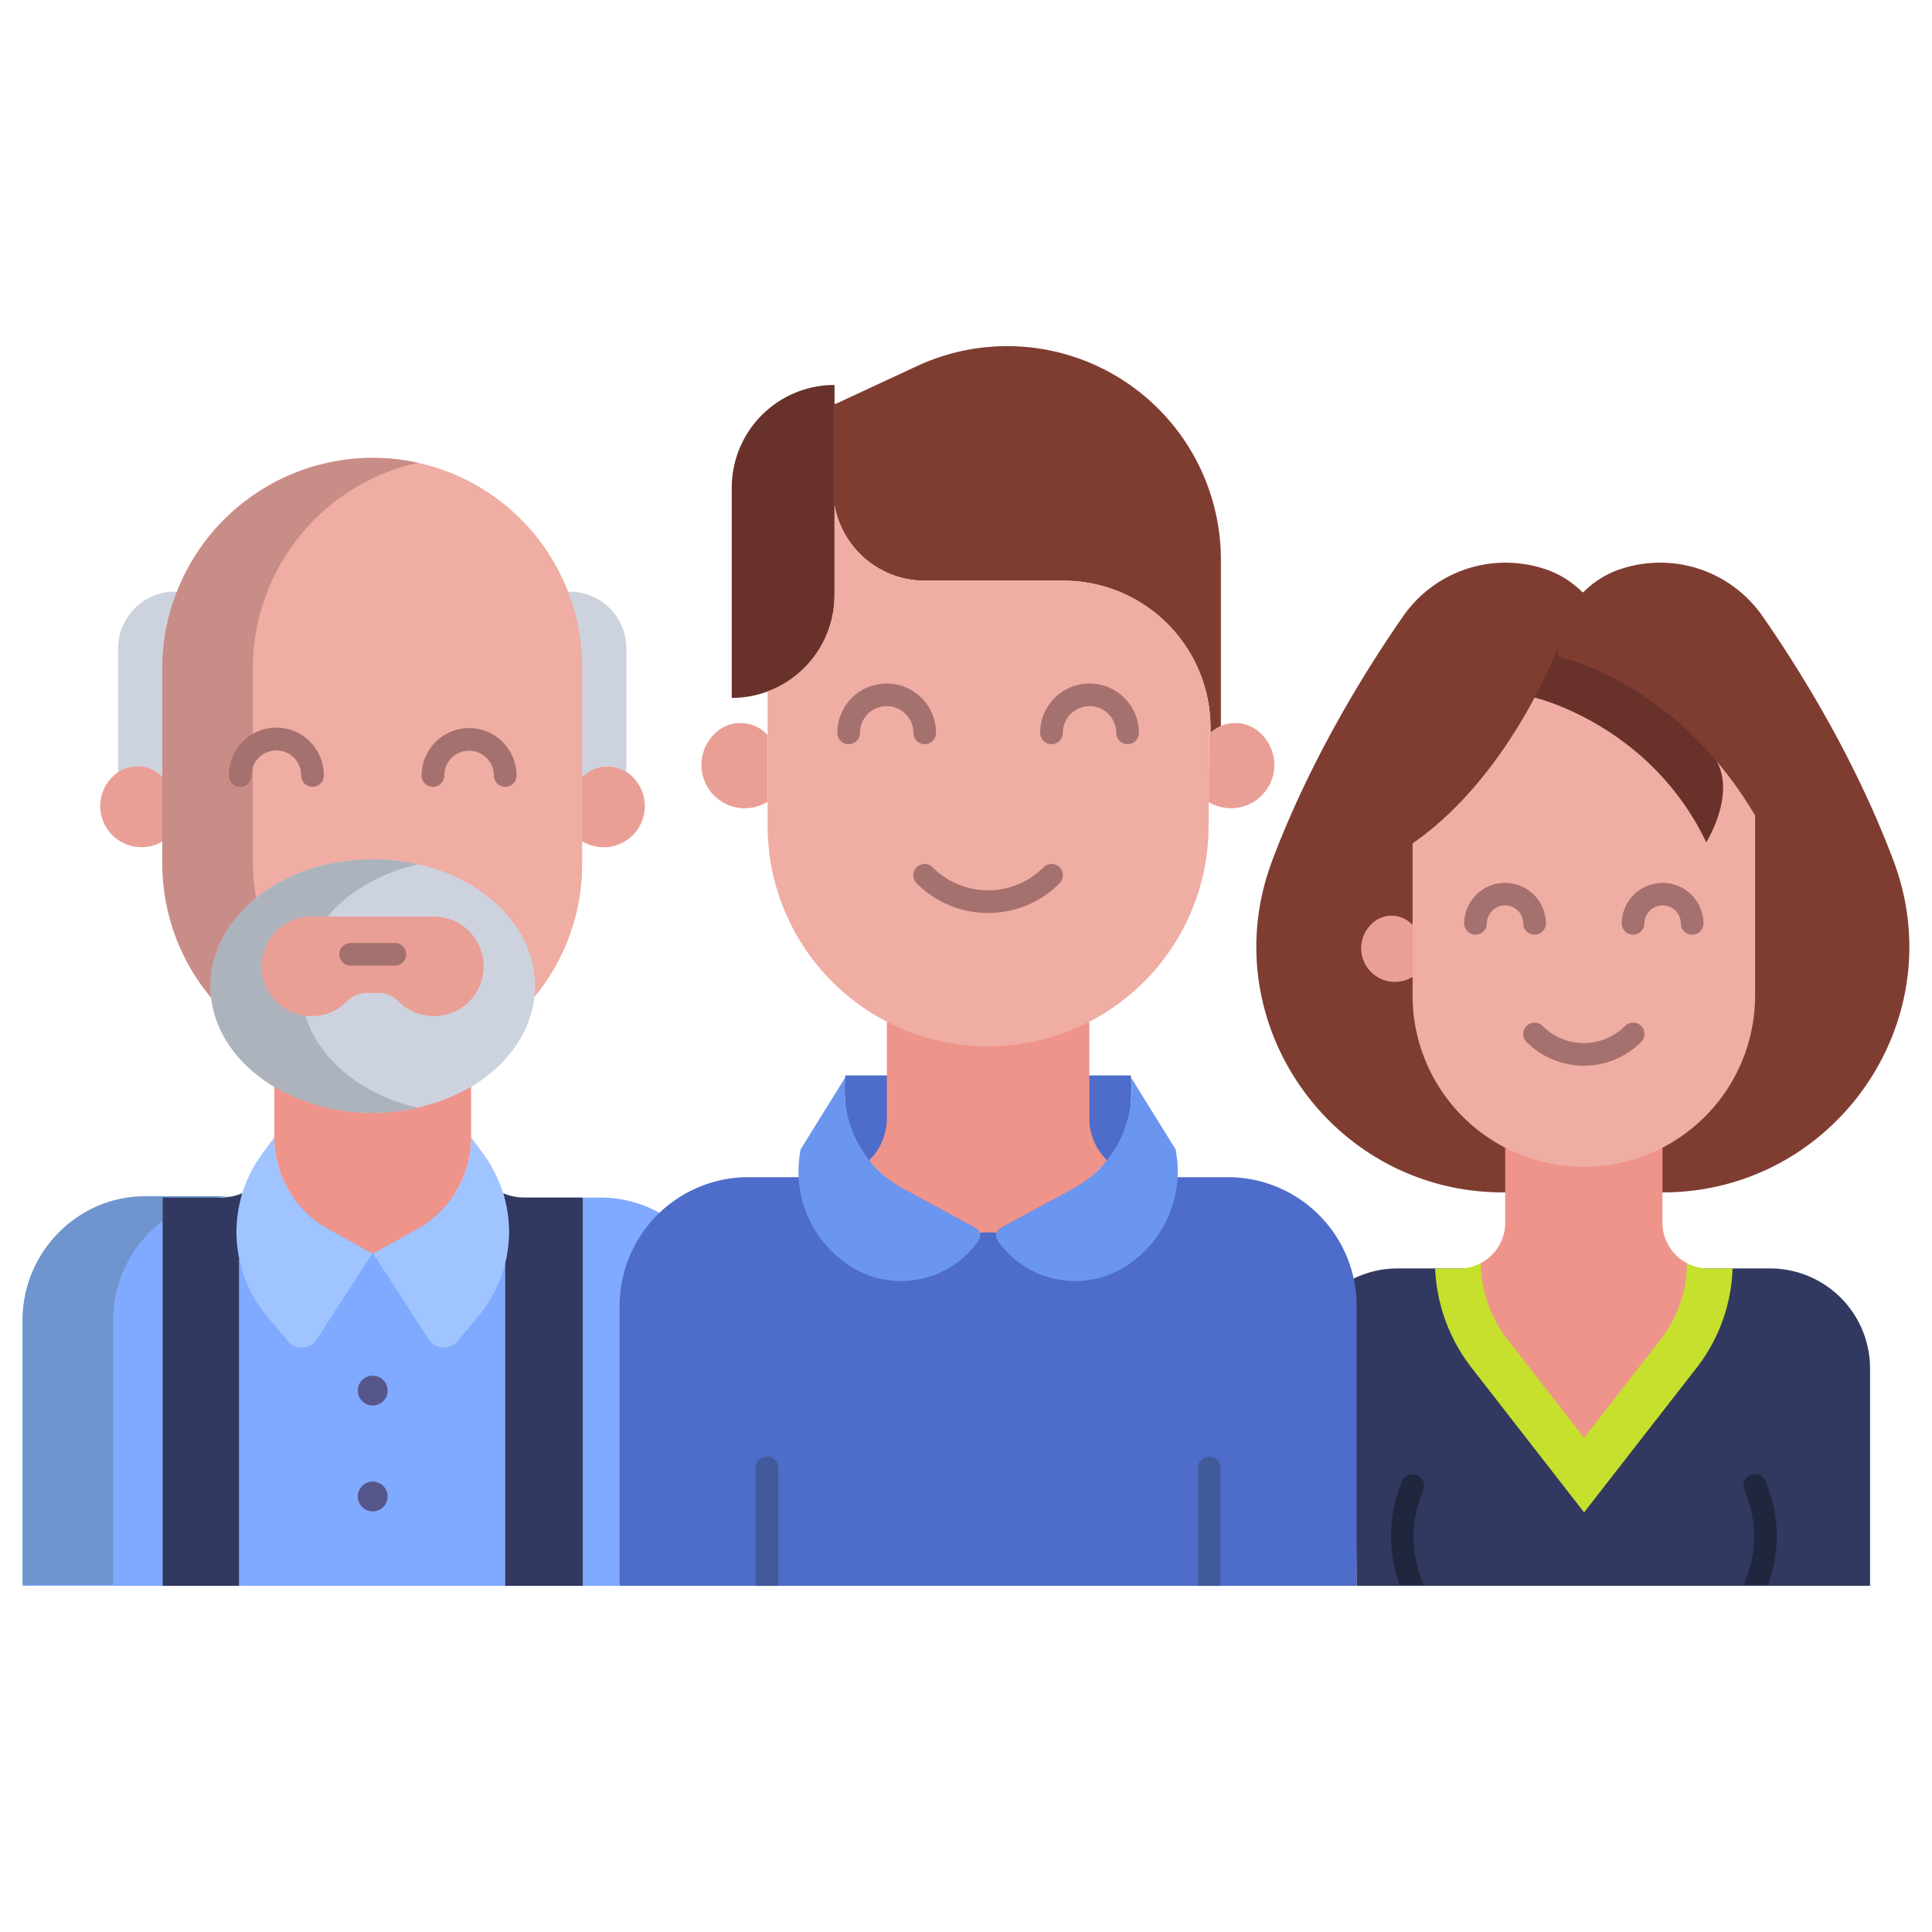 <svg id="Layer_1" height="512" viewBox="0 0 512 512" width="512" xmlns="http://www.w3.org/2000/svg" data-name="Layer 1"><path d="m159.11 317.377h-120.67a32.434 32.434 0 0 0 -32.44 32.43v70.46h158.2l10.57-98.859a32.183 32.183 0 0 0 -15.66-4.031z" fill="#80aaff"/><path d="m62.44 317h-24c-17.92 0-32.44 14.9-32.44 32.807v70.193h24v-70.193c0-17.907 14.52-32.807 32.44-32.807z" fill="#6f94ce"/><path d="m501.79 228.084c-10.27-27.26-24.96-50.763-34.57-64.6a33.056 33.056 0 0 0 -37.15-12.862 24.909 24.909 0 0 0 -10.53 6.378l-.42-.288a25.07 25.07 0 0 0 -10.25-6.088 33.059 33.059 0 0 0 -37.15 12.87c-9.61 13.84-24.3 37.327-34.57 64.586-16.03 42.543 15.72 87.92 61.18 87.92h42.28c45.46 0 77.21-45.376 61.18-87.916z" fill="#7f3d32"/><path d="m229.36 309a15.735 15.735 0 0 1 -1.409-2h-.951z" fill="#4e6dca"/><path d="m299.7 285h-75.68c-.13 2-.19 2.25-.19 3.36 0 6.012 1.041 14.517 4.121 19.644l66.316.4c4.17-5.23 5.576-13 5.576-19.854 0-1.095-.013-1.55-.143-3.55z" fill="#4e6dca"/><path d="m154.44 317.378v102.889h-20.55v-85.579a34.788 34.788 0 0 0 -.56-18.48 14.794 14.794 0 0 0 5.77 1.17z" fill="#313960"/><path d="m124.85 301.387 3.35 4.58a34.807 34.807 0 0 1 5.69 28.721c-.1.44-.22.88-.34 1.309a34.816 34.816 0 0 1 -2.72 6.77 34.427 34.427 0 0 1 -4.07 6.051l-5.53 6.6a4.738 4.738 0 0 1 -7.61-.459l-14.75-22.77 11.68-6.49a27.8 27.8 0 0 0 14.3-24.312z" fill="#9fc4ff"/><path d="m72.69 301.387a27.808 27.808 0 0 0 14.31 24.313l11.68 6.49-14.75 22.77a4.738 4.738 0 0 1 -7.61.459l-5.53-6.6a35.006 35.006 0 0 1 -6.8-12.819c-.22-.78-.42-1.57-.58-2.36a34.862 34.862 0 0 1 5.94-27.67z" fill="#9fc4ff"/><path d="m63.34 420.267h-20.23v-102.889h15.34a14.831 14.831 0 0 0 5.77-1.17 34.638 34.638 0 0 0 -.81 17.429l-.07.021z" fill="#313960"/><path d="m469.06 336.148h-98.66a26.286 26.286 0 0 0 -11.65 2.689l.77 81.43h136.06v-57.609a26.513 26.513 0 0 0 -26.52-26.51z" fill="#313960"/><path d="m413.08 171.007a19.12 19.12 0 0 0 -.19 2.99s22.38 4.47 42.09 27.781c0 .01.01.01.01.019 4.93 9.081-2.81 21.43-2.81 21.43-14.98-31.31-45.5-38.359-45.5-38.359a118.857 118.857 0 0 0 6.39-13.861z" fill="#68322b"/><path d="m364.57 243.958a7.547 7.547 0 0 1 9.59.969h2.19v14.061h-2.19a8.921 8.921 0 0 1 -9.59-15.03z" fill="#ea9f96"/><path d="m358.75 338.837a34.171 34.171 0 0 0 -33.38-26.879h-127.02a34.154 34.154 0 0 0 -34.15 34.142v74.17h195.32v-74.17a34.724 34.724 0 0 0 -.77-7.263z" fill="#4e6dca"/><path d="m323.6 192.378a9.6 9.6 0 0 1 9.16.889 11.486 11.486 0 0 1 -12.35 19.351h-.09l.09-18.09c.16-.16.33-.32.5-.46a9.719 9.719 0 0 1 2.69-1.69z" fill="#ea9f96"/><path d="m221.16 107.007h.36l21.54-10.007a56.633 56.633 0 0 1 80.49 51.371v43.91l.05.1a9.719 9.719 0 0 0 -2.69 1.69l-.11-.12v-1.07a38.982 38.982 0 0 0 -38.99-38.991h-36.72a24.325 24.325 0 0 1 -23.93-19.979z" fill="#7f3d32"/><path d="m221.16 133.908v23.8a27.2 27.2 0 0 1 -27.24 27.24v-55.691a27.245 27.245 0 0 1 27.24-27.24z" fill="#68322b"/><path d="m203.19 212.618a11.486 11.486 0 0 1 -12.35-19.351 9.187 9.187 0 0 1 3.14-1.4 9.861 9.861 0 0 1 9.21 2.66l.24.34v17.75z" fill="#ea9f96"/><path d="m154.39 205.807a9.252 9.252 0 0 1 11.61-1.269.761.761 0 0 1 .13.08 10.911 10.911 0 0 1 -11.74 18.382h-1.11v-17.19z" fill="#ea9f96"/><path d="m150.9 156.767-.32.12 2.7 48.92h1.11a9.251 9.251 0 0 1 11.61-1.269v-32.661a15.1 15.1 0 0 0 -15.1-15.11z" fill="#ccd3df"/><path d="m124.82 287.9-52.12-.011-.01.021v13.479a27.808 27.808 0 0 0 14.31 24.311l11.68 6.49h.19l11.68-6.49a27.8 27.8 0 0 0 14.3-24.311v-13.441z" fill="#ef948b"/><path d="m46.41 156.767a15.111 15.111 0 0 0 -15.11 15.11v32.74a9.258 9.258 0 0 1 11.74 1.19h1.22l2.67-48.84z" fill="#ccd3df"/><path d="m31.3 204.618a9.258 9.258 0 0 1 11.74 1.189h1.22v17.193h-1.22a10.912 10.912 0 0 1 -11.74-18.382z" fill="#ea9f96"/><path d="m154.28 176.837v52.09a55.27 55.27 0 0 1 -12.67 35.311l-.15-.021a23.426 23.426 0 0 0 .17-2.91c0-18.489-19.19-33.479-42.86-33.479s-42.85 14.99-42.85 33.479a23.426 23.426 0 0 0 .17 2.91l-.15.021a55.278 55.278 0 0 1 -12.68-35.311v-52.09a55.51 55.51 0 1 1 111.02 0z" fill="#efada3"/><path d="m55.775 261.307c0-18.552 19.244-33.593 43-33.593s43.005 15.041 43.005 33.593a23.587 23.587 0 0 1 -.171 2.92c-1.054 9.673-7.375 18.172-16.7 23.761a52.873 52.873 0 0 1 -52.3-.011c-9.309-5.588-15.609-14.087-16.664-23.75a23.587 23.587 0 0 1 -.17-2.92z" fill="#ccd3df"/><path d="m284.94 339.488a24.978 24.978 0 0 1 -20.49-10.651 2.386 2.386 0 0 1 .82-3.49l18.94-10.229a29.9 29.9 0 0 0 15.68-26.29 29.007 29.007 0 0 0 -.19-3.34l11.84 19.09a30.182 30.182 0 0 1 .54 7.38 29.861 29.861 0 0 1 -13.48 23.45 24.875 24.875 0 0 1 -13.66 4.08z" fill="#6a96ef"/><path d="m211.64 311.958a30.182 30.182 0 0 1 .54-7.38l11.84-19.09a29.048 29.048 0 0 0 -.19 3.349 29.9 29.9 0 0 0 15.68 26.281l18.94 10.229a2.41 2.41 0 0 1 .82 3.49 24.988 24.988 0 0 1 -34.15 6.571 29.861 29.861 0 0 1 -13.48-23.45z" fill="#6a96ef"/><path d="m293.26 307.377a15.542 15.542 0 0 1 -4.58-11.04v-25.47l-.04-.07h-53.57l-.04.07v25.47a15.547 15.547 0 0 1 -4.66 11.13h-.01a29.731 29.731 0 0 0 9.15 7.65l18.94 10.23a2.368 2.368 0 0 1 1.17 1.49l.72-.23h3.15l.6.221a2.432 2.432 0 0 1 1.18-1.481l18.94-10.23a29.848 29.848 0 0 0 9.15-7.65z" fill="#ef948b"/><path d="m203.29 183.3a27.254 27.254 0 0 0 17.87-25.589v-23.8a24.325 24.325 0 0 0 23.93 19.979h36.72a38.982 38.982 0 0 1 38.99 38.991v1.07l.11.12c-.17.14-.34.3-.5.46l-.09 18.09-.03 6.24a58.43 58.43 0 1 1 -116.86 0v-35.274z" fill="#efada3"/><path d="m452.7 336.148a12.1 12.1 0 0 1 -5.65-1.4l-.01.01h-54.61l-.01-.02a12 12 0 0 1 -5.66 1.41h-6.43a45.9 45.9 0 0 0 9.6 26.25l29.87 38.4 29.88-38.389a45.258 45.258 0 0 0 9.47-26.26z" fill="#c6e02d"/><path d="m440.57 324.008v-19.85l-41.67.009v19.841a12.133 12.133 0 0 1 -6.48 10.73l.01.02a33.534 33.534 0 0 0 7.07 20.19l20.3 26.09 20.3-26.09a32.838 32.838 0 0 0 6.94-20.19l.01-.01a12.139 12.139 0 0 1 -6.48-10.74z" fill="#ef948b"/><path d="m454.99 201.8c4.93 9.08-2.81 21.43-2.81 21.43-14.98-31.31-45.5-38.36-45.5-38.36-6.14 11.56-16.8 27.831-32.33 38.65v40.311a45.385 45.385 0 1 0 90.77 0v-47.7a103.465 103.465 0 0 0 -10.13-14.331z" fill="#efada3"/><path d="m67.881 238.009a55.825 55.825 0 0 1 -.881-9.082v-52.09a55.885 55.885 0 0 1 43.748-54.2 55.851 55.851 0 0 0 -67.748 54.2v52.09a55.388 55.388 0 0 0 12.81 35.311l.215-.021a23.431 23.431 0 0 1 -.2-2.91c-.003-9.058 4.575-17.271 12.056-23.298z" fill="#c98d87"/><path d="m96.611 287.977c-9.311-5.588-15.611-14.087-16.666-23.75a23.587 23.587 0 0 1 -.17-2.92c0-15.3 13.089-28.2 30.995-32.257a54.264 54.264 0 0 0 -12-1.336c-23.751 0-42.995 15.041-42.995 33.593a23.587 23.587 0 0 0 .17 2.92c1.055 9.663 7.355 18.162 16.666 23.75a51.1 51.1 0 0 0 26.159 6.923 54.292 54.292 0 0 0 12-1.332 48.462 48.462 0 0 1 -14.159-5.591z" fill="#adb3bc"/><path d="m82.565 269.294a13.2 13.2 0 1 1 0-26.4h32.52a13.2 13.2 0 1 1 -9.523 22.446 7.012 7.012 0 0 0 -4.966-2.187h-3.5a7.342 7.342 0 0 0 -5.178 2.257l-.02.02a13.2 13.2 0 0 1 -9.333 3.864z" fill="#ea9f96"/><g fill="#a5716f"><path d="m298.819 197.22a3 3 0 0 1 -3-3 7.08 7.08 0 0 0 -14.16 0 3 3 0 1 1 -6 0 13.08 13.08 0 0 1 26.16 0 3 3 0 0 1 -3 3z"/><path d="m245.06 197.22a3 3 0 0 1 -3-3 7.08 7.08 0 0 0 -14.16 0 3 3 0 0 1 -6 0 13.08 13.08 0 0 1 26.16 0 3 3 0 0 1 -3 3z"/><path d="m261.859 241.942a26.586 26.586 0 0 1 -18.925-7.84 3 3 0 1 1 4.243-4.242 20.763 20.763 0 0 0 29.365 0 3 3 0 1 1 4.243 4.242 26.59 26.59 0 0 1 -18.926 7.84z"/></g><path d="m203.266 386.018a3 3 0 0 0 -3 3v31.25h6v-31.25a3 3 0 0 0 -3-3z" fill="#415a99"/><path d="m320.453 386.018a3 3 0 0 0 -3 3v31.25h6v-31.25a3 3 0 0 0 -3-3z" fill="#415a99"/><path d="m133.885 208.523a3 3 0 0 1 -3-3 6.576 6.576 0 0 0 -13.152 0 3 3 0 0 1 -6 0 12.576 12.576 0 0 1 25.152 0 3 3 0 0 1 -3 3z" fill="#a5716f"/><path d="m82.813 208.523a3 3 0 0 1 -3-3 6.576 6.576 0 1 0 -13.151 0 3 3 0 0 1 -6 0 12.576 12.576 0 1 1 25.151 0 3 3 0 0 1 -3 3z" fill="#a5716f"/><path d="m104.64 255.91h-11.733a3 3 0 0 1 0-6h11.733a3 3 0 1 1 0 6z" fill="#a5716f"/><path d="m98.773 372.463a3.949 3.949 0 1 1 3.95-3.949 3.953 3.953 0 0 1 -3.95 3.949z" fill="#56568c"/><path d="m98.773 400.53a3.949 3.949 0 1 1 3.95-3.949 3.954 3.954 0 0 1 -3.95 3.949z" fill="#56568c"/><path d="m448.439 247.7a3 3 0 0 1 -3-3 4.83 4.83 0 0 0 -9.659 0 3 3 0 0 1 -6 0 10.83 10.83 0 0 1 21.659 0 3 3 0 0 1 -3 3z" fill="#a5716f"/><path d="m406.684 247.7a3 3 0 0 1 -3-3 4.83 4.83 0 0 0 -9.659 0 3 3 0 1 1 -6 0 10.83 10.83 0 0 1 21.659 0 3 3 0 0 1 -3 3z" fill="#a5716f"/><path d="m419.732 282.42a21.391 21.391 0 0 1 -15.173-6.274 3 3 0 1 1 4.241-4.246 15.458 15.458 0 0 0 21.862 0 3 3 0 1 1 4.242 4.243 21.391 21.391 0 0 1 -15.172 6.277z" fill="#a5716f"/><path d="m375.591 390.993a2.945 2.945 0 0 0 -3.945 1.429 36.94 36.94 0 0 0 -.714 27.578h6.408c-.041 0-.1-.272-.187-.47a30.937 30.937 0 0 1 0-24.592 3 3 0 0 0 -1.562-3.945z" fill="#20263d"/><path d="m467.817 392.422a2.971 2.971 0 0 0 -3.944-1.5 3.038 3.038 0 0 0 -1.563 3.978 30.972 30.972 0 0 1 0 24.61c-.085.2-.145.486-.186.486h6.408a36.935 36.935 0 0 0 -.715-27.574z" fill="#20263d"/></svg>